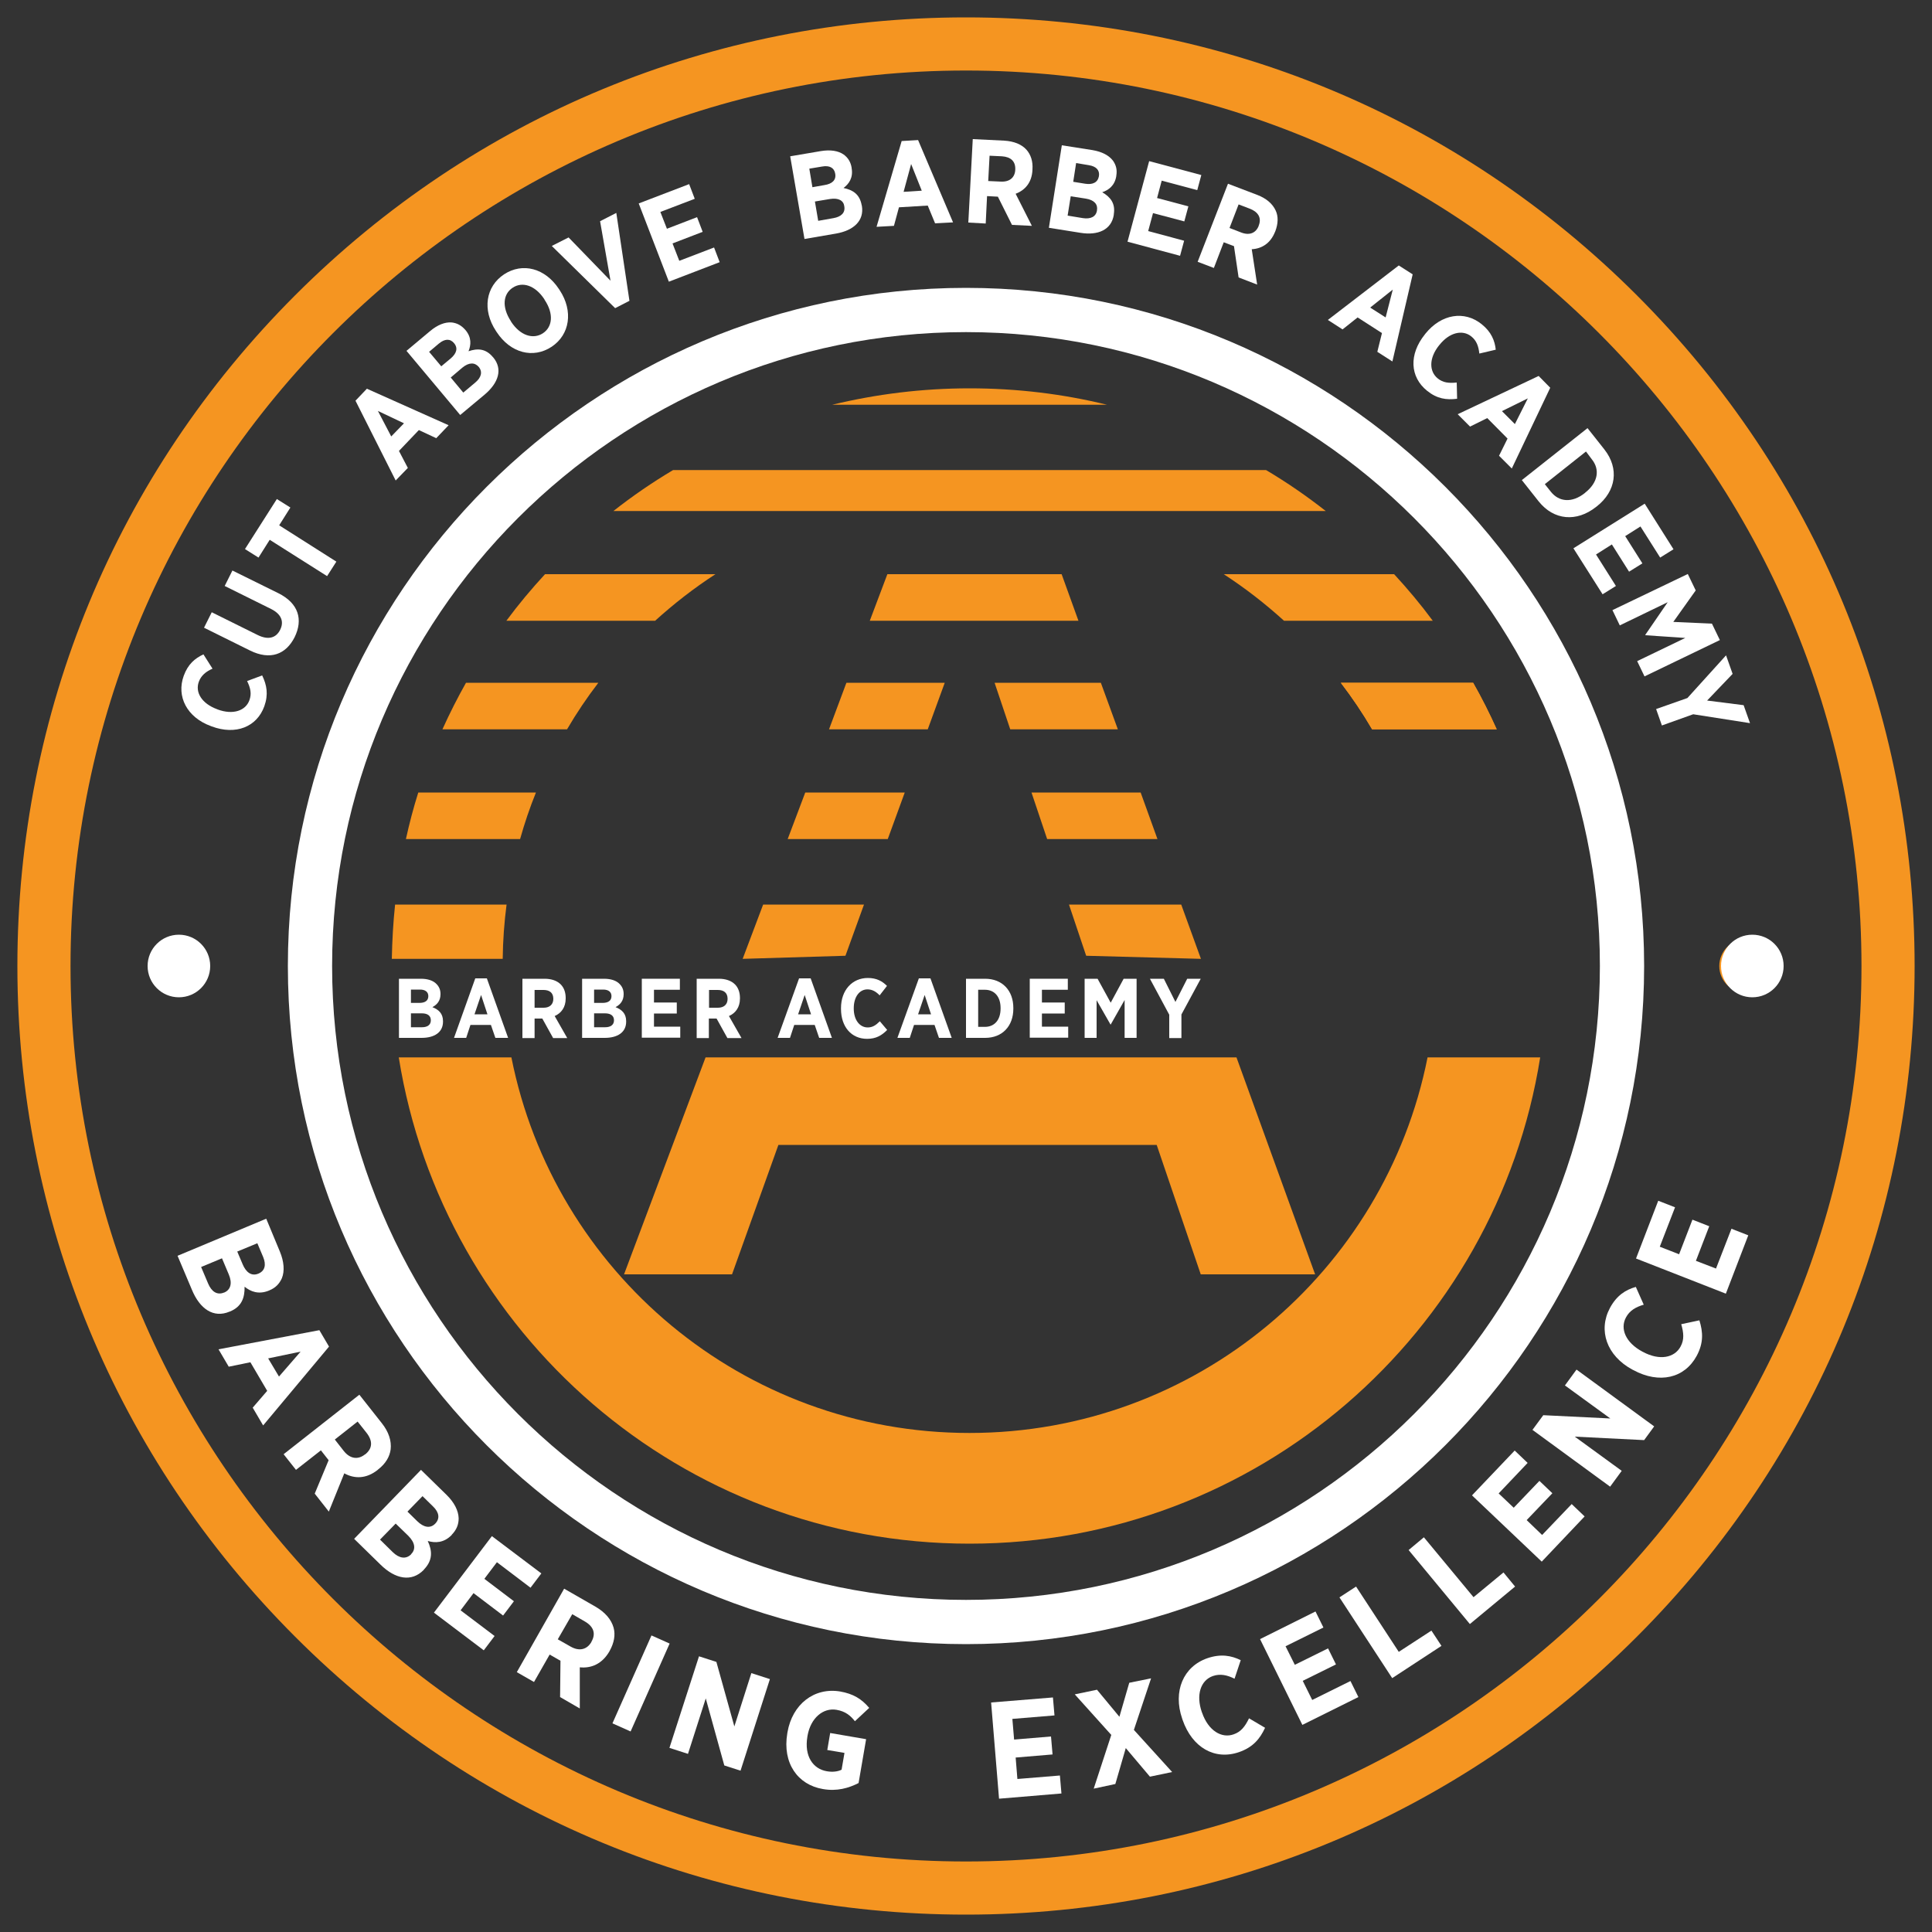<?xml version="1.0" encoding="utf-8"?>
<!-- Generator: Adobe Illustrator 21.0.2, SVG Export Plug-In . SVG Version: 6.00 Build 0)  -->
<svg version="1.1" id="Layer_1" xmlns="http://www.w3.org/2000/svg" xmlns:xlink="http://www.w3.org/1999/xlink" x="0px" y="0px"
	 viewBox="0 0 1000 1000" style="enable-background:new 0 0 1000 1000;" xml:space="preserve">
<rect x="0" y="0" width="1000" height="1000" fill="#333333" stroke="none"/>
<style type="text/css">
	.st0{fill:#F59521;}
	.st1{fill:#FFFFFF;}
</style>
<g>
	<path class="st0" d="M762.5,353.4H694c5.9,7.7,11.3,15.7,16.2,24.1h64.5C771,369.3,767,361.3,762.5,353.4z"/>
	<circle class="st0" cx="903.8" cy="500" r="13.9"/>
	<path class="st0" d="M738.9,547.3c-22,110.8-119.8,194.4-237.1,194.4s-215.1-83.5-237.1-194.4h-58.3C229.2,690,352.8,799,501.8,799
		S774.5,690,797.2,547.3H738.9z"/>
	<path class="st0" d="M204.5,468.2c-1,9.3-1.5,18.6-1.7,28.1h57.4c0.1-9.5,0.8-18.9,2-28.1H204.5z"/>
	<path class="st0" d="M241.2,353.4c-4.4,7.8-8.5,15.9-12.2,24.1h64.5c4.9-8.4,10.3-16.4,16.2-24.1H241.2z"/>
	<path class="st0" d="M721.6,297.2h-88.2c11.1,7.2,21.5,15.3,31.2,24.1h77C735.4,312.9,728.7,304.9,721.6,297.2z"/>
	<path class="st0" d="M501.8,201c-24.5,0-48.3,3-71.1,8.5H573C550.2,203.9,526.4,201,501.8,201z"/>
	<path class="st0" d="M655.3,243.3H348.4c-10.8,6.4-21.1,13.5-30.9,21.2h368.7C676.4,256.8,666.1,249.7,655.3,243.3z"/>
	<path class="st0" d="M282.1,297.2c-7.1,7.7-13.8,15.7-20,24.1h77c9.7-8.8,20.1-16.9,31.2-24.1H282.1z"/>
	<path class="st0" d="M762.5,353.4H694c5.9,7.7,11.3,15.7,16.2,24.1h64.5C771,369.3,767,361.3,762.5,353.4z"/>
	<path class="st0" d="M216.5,410.2c-2.5,7.9-4.6,15.9-6.4,24.1h59.1c2.3-8.2,5-16.2,8.2-24.1H216.5z"/>
	<polygon class="st0" points="590.4,410.2 533.9,410.2 542,434.3 599.1,434.3 	"/>
	<polygon class="st0" points="438.1,353.4 429.1,377.5 480.2,377.5 489,353.4 	"/>
	<polygon class="st0" points="549.5,297.2 459.3,297.2 450.2,321.3 558.2,321.3 	"/>
	<polygon class="st0" points="569.8,353.4 514.8,353.4 522.9,377.5 578.6,377.5 	"/>
	<polygon class="st0" points="416.8,410.2 407.7,434.3 459.5,434.3 468.3,410.2 	"/>
	<polygon class="st0" points="437.6,494.7 447.2,468.2 395,468.2 384.4,496.3 	"/>
	<polygon class="st0" points="611.4,468.2 553.3,468.2 562.2,494.7 621.6,496.3 	"/>
	<polygon class="st0" points="640,547.3 365.2,547.3 323,659.6 378.9,659.6 402.9,592.6 598.7,592.6 621.5,659.6 680.7,659.6 	"/>
	<g>
		<path class="st1" d="M500,851c-193.6,0-351-157.5-351-351s157.5-351,351-351s351,157.5,351,351S693.6,851,500,851z M500,171.9
			c-180.9,0-328.1,147.2-328.1,328.1c0,180.9,147.2,328.1,328.1,328.1S828.1,680.9,828.1,500C828.1,319.1,680.9,171.9,500,171.9z"/>
	</g>
	<g>
		<path class="st1" d="M137.8,630.8l7.1,17.1c2.1,5.1,2.5,10,1,13.7c-1.3,2.9-3.3,5-6.5,6.3l-0.2,0.1c-5.4,2.2-9.5,0.5-12.6-2
			c0.1,5.7-1.5,10.3-7.5,12.8l-0.3,0.1c-8.3,3.5-15.4-1.4-19.5-11.4L91.9,650L137.8,630.8z M118.4,659.6l-3.5-8.3l-10.8,4.5l3.6,8.5
			c1.8,4.3,4.7,6.2,8.3,4.7l0.1,0C119.3,667.6,120.4,664.3,118.4,659.6z M133.8,659.2c3.3-1.4,4.1-4.5,2.4-8.6l-3-7.1l-10.4,4.3
			l2.8,6.6C127.4,658.7,130.3,660.7,133.8,659.2L133.8,659.2z"/>
		<path class="st1" d="M165.3,688.5l5,8.5l-34.1,40.8l-5.4-9.2l7.5-8.7l-8.7-14.8l-11.2,2.3l-5.3-9L165.3,688.5z M144.4,712.5
			l11.2-12.9l-16.8,3.5L144.4,712.5z"/>
		<path class="st1" d="M186,721.9l11.6,14.7c3.6,4.5,5.1,9.2,4.6,13.6c-0.5,3.8-2.6,7.4-6.5,10.4l-0.2,0.2c-5.9,4.7-12,4.7-17.3,1.8
			l-8,19.8l-7.3-9.3l7.2-17.3l-4-5.1l-12.9,10.1l-6.4-8.1L186,721.9z M178,751.1c3.3,4.1,7.4,4.5,10.9,1.7l0.1,0
			c3.9-3.1,4-7,0.7-11.2l-4.6-5.8l-11.8,9.3L178,751.1z"/>
		<path class="st1" d="M217.9,760.8l13.2,12.9c4,3.9,6.2,8.2,6.3,12.2c0,3.2-1.1,5.9-3.5,8.4l-0.1,0.2c-4.1,4.2-8.6,4.2-12.4,3.1
			c2.4,5.2,2.6,10-1.9,14.7l-0.2,0.3c-6.3,6.4-14.7,4.8-22.4-2.8l-13.6-13.3L217.9,760.8z M211.3,794.9l-6.5-6.3l-8.1,8.3l6.6,6.5
			c3.3,3.2,6.8,3.8,9.5,1.1l0-0.1C215.3,801.9,214.9,798.5,211.3,794.9z M225.3,788.6c2.5-2.6,2-5.8-1.1-8.8l-5.5-5.4l-7.8,8l5.1,5
			C219.3,790.6,222.7,791.3,225.3,788.6L225.3,788.6z"/>
		<path class="st1" d="M254.6,795.1l25.6,19.3l-5.6,7.4l-17.4-13.2l-6.5,8.6l15.3,11.6l-5.6,7.4l-15.3-11.6l-6.7,8.9l17.6,13.3
			l-5.6,7.4l-25.8-19.5L254.6,795.1z"/>
		<path class="st1" d="M292,822.3l16.2,9.3c5,2.9,8.2,6.6,9.4,10.9c1,3.7,0.3,7.8-2.1,12.1l-0.1,0.2c-3.8,6.5-9.4,8.8-15.3,8.2
			l0,21.3l-10.2-5.9l0.2-18.8l-5.6-3.2l-8.1,14.2l-8.9-5.1L292,822.3z M295.4,852.3c4.6,2.6,8.5,1.4,10.7-2.4l0-0.1
			c2.5-4.3,1.1-8-3.5-10.6l-6.4-3.7l-7.5,13L295.4,852.3z"/>
		<path class="st1" d="M337.2,846.5l9.4,4.2l-20.2,45.5L317,892L337.2,846.5z"/>
		<path class="st1" d="M361.8,857.3l9,2.9l9.3,33.4l8.8-27.6l9.6,3.1l-15.2,47.4l-8.4-2.7l-9.6-34.7l-9.2,28.7l-9.6-3.1L361.8,857.3
			z"/>
		<path class="st1" d="M407.5,897.2l0.1-0.6c2.5-14.5,13.8-23.3,27.2-21.1c6.9,1.2,11.2,3.9,15.1,8.5l-7.4,6.9
			c-2.2-2.8-4.8-5.1-9.5-5.9c-7-1.2-13.4,4.3-15,13.3l-0.1,0.6c-1.7,10.1,2.9,16.7,10.1,17.9c2.9,0.5,5.6,0.2,7.6-0.8l1.5-8.7
			l-8.9-1.5l1.5-8.8l18.6,3.2l-3.9,22.7c-5.1,2.6-11.2,4.4-18.5,3.1C412.9,923.8,404.9,912.6,407.5,897.2z"/>
		<path class="st1" d="M513,881.2l32-2.6l0.8,9.3l-21.8,1.8l0.9,10.7l19.1-1.6l0.8,9.3l-19.1,1.6l0.9,11.1l22-1.8l0.8,9.3l-32.3,2.7
			L513,881.2z"/>
		<path class="st1" d="M595.8,868.7l-8.9,26.7l19.8,21.8l-11.5,2.4l-12.5-14.8l-5.4,18.6l-11.2,2.4l9.1-27.8l-18.9-21l11.5-2.4
			l11.6,14l5.1-17.6L595.8,868.7z"/>
		<path class="st1" d="M612.1,890.2l-0.2-0.6c-4.9-14.2,0.6-27,13-31.3c7-2.4,12.4-1.4,17.3,1l-3.2,9.6c-3.8-1.9-7.4-2.7-11.2-1.4
			c-6.3,2.2-8.9,9.7-5.7,18.8l0.1,0.2c3.2,9.3,10.1,13.4,16.3,11.2c3.8-1.3,5.9-4,8-8.3l8.3,4.9c-2.7,5.8-6.3,10.1-13.5,12.6
			C628.8,911.2,617.1,904.6,612.1,890.2z"/>
		<path class="st1" d="M652.2,848.4l28.7-14.3l4.1,8.3l-19.6,9.7l4.8,9.6l17.2-8.5l4.1,8.3l-17.2,8.5l4.9,9.9l19.8-9.8l4.1,8.3
			l-29,14.4L652.2,848.4z"/>
		<path class="st1" d="M693.3,826.8l8.6-5.6l22.1,33.8l16.9-11l5.2,7.9l-25.5,16.7L693.3,826.8z"/>
		<path class="st1" d="M729.1,802.3l7.9-6.6l25.7,31l15.5-12.8l6,7.3l-23.4,19.4L729.1,802.3z"/>
		<path class="st1" d="M761.9,774l22.1-23.2l6.7,6.4L775.7,773l7.8,7.4l13.3-13.9l6.7,6.4l-13.3,13.9l8,7.7l15.3-16l6.7,6.4
			L798,808.3L761.9,774z"/>
		<path class="st1" d="M793.2,740.1l5.6-7.6l34.7,1.7L810,717.1l6-8.2l40.2,29.4l-5.2,7.1l-35.9-1.8l24.3,17.7l-6,8.2L793.2,740.1z"
			/>
		<path class="st1" d="M845.5,709.2l-0.6-0.3c-13.3-7.2-17.8-20.3-11.6-31.9c3.5-6.5,8.1-9.4,13.4-10.9l4.1,9.2
			c-4.1,1.2-7.3,3-9.2,6.6c-3.2,5.9-0.1,13.1,8.5,17.7l0.2,0.1c8.7,4.7,16.5,3.1,19.6-2.8c1.9-3.5,1.6-7,0.3-11.5l9.4-2
			c1.9,6.1,2.2,11.7-1.4,18.4C871.9,713.4,858.9,716.4,845.5,709.2z"/>
		<path class="st1" d="M846.8,651.4l11.5-29.9l8.7,3.4l-7.9,20.4l10,3.9l6.9-17.9l8.7,3.4l-6.9,17.9l10.4,4l8-20.6l8.7,3.4
			l-11.6,30.2L846.8,651.4z"/>
	</g>
	<g>
		<path class="st1" d="M109.6,376l-0.5-0.2c-12.3-4.5-17.9-15.3-14-26c2.2-6.1,5.9-9.1,10.2-11.1l4.7,7.4c-3.4,1.5-5.9,3.5-7.1,6.8
			c-2,5.5,1.6,11.3,9.5,14.2l0.2,0.1c8.1,3,14.6,0.6,16.5-4.8c1.2-3.3,0.6-6.2-1.2-9.9l7.8-2.9c2.4,5,3.3,9.8,1.1,16
			C132.9,376.3,122,380.6,109.6,376z"/>
		<path class="st1" d="M129.4,336.7l-23.8-11.8l4-8l23.8,11.8c5.5,2.7,9.5,1.5,11.6-2.7c2.1-4.2,0.7-8.1-4.7-10.8l-24-11.9l4-8
			L144,307c10.7,5.3,12.9,13.8,8.5,22.8C148,338.7,139.9,341.9,129.4,336.7z"/>
		<path class="st1" d="M139.6,279.4l-5.8,9.2l-7-4.4l16.5-25.9l7,4.4l-5.8,9.2l29.6,18.8l-4.8,7.5L139.6,279.4z"/>
		<path class="st1" d="M184,207.4l5.9-6.2l42.3,18.9l-6.4,6.7l-9-4.2l-10.3,10.8l4.6,8.8l-6.3,6.5L184,207.4z M209.1,219.1
			l-13.5-6.4l6.9,13.2L209.1,219.1z"/>
		<path class="st1" d="M210.4,181.6l12.3-10.3c3.7-3.1,7.6-4.7,11.1-4.4c2.7,0.3,5,1.5,7,3.8l0.1,0.1c3.3,3.9,2.9,7.8,1.6,11
			c4.7-1.6,8.9-1.4,12.6,3l0.2,0.2c5,6,2.8,13.1-4.4,19.2l-12.7,10.6L210.4,181.6z M235,177.6c-2-2.4-4.8-2.3-7.8,0.2l-5.1,4.3
			l6.3,7.5l4.8-4C236.3,183,237.2,180.2,235,177.6L235,177.6z M239.3,190.3l-6,5.1l6.5,7.8l6.2-5.2c3.1-2.6,3.9-5.5,1.8-8.1l0,0
			C245.7,187.5,242.7,187.5,239.3,190.3z"/>
		<path class="st1" d="M257.1,171.9l-0.4-0.6c-7.2-10.9-5.3-23,4.2-29.3c9.6-6.3,21.3-3.2,28.4,7.6l0.4,0.6
			c7.1,10.8,5.3,23-4.2,29.3C275.9,185.8,264.2,182.7,257.1,171.9z M281.9,155.2l-0.2-0.4c-4.7-7.1-11.3-9.2-16.3-5.9
			c-5.1,3.3-5.7,10.1-1,17.3l0.2,0.4c4.7,7.1,11.3,9.2,16.4,5.9C286,169.2,286.7,162.4,281.9,155.2z"/>
		<path class="st1" d="M285.6,127.3l8.7-4.4l21.7,22.4l-5.4-30.8l8.4-4.3l6.8,45.5l-7.4,3.8L285.6,127.3z"/>
		<path class="st1" d="M330.6,105.3l26.1-10l2.9,7.6l-17.8,6.8l3.4,8.7l15.6-6l2.9,7.6l-15.6,6l3.5,9l18-6.9l2.9,7.6l-26.3,10.1
			L330.6,105.3z"/>
		<path class="st1" d="M409,80.9l15.9-2.7c4.8-0.8,9-0.2,11.8,1.8c2.2,1.6,3.6,3.8,4.1,6.8l0,0.2c0.9,5-1.4,8.2-4.2,10.3
			c4.9,1,8.4,3.3,9.4,8.9l0.1,0.3c1.3,7.7-4.2,12.8-13.4,14.4l-16.3,2.8L409,80.9z M432.3,89.9c-0.5-3.1-3-4.4-6.8-3.7l-6.6,1.1
			l1.6,9.6l6.2-1.1C430.7,95.2,432.9,93.2,432.3,89.9L432.3,89.9z M429.6,103l-7.8,1.3l1.7,10l7.9-1.4c4-0.7,6.2-2.8,5.6-6.1l0-0.1
			C436.6,103.8,434,102.3,429.6,103z"/>
		<path class="st1" d="M466.7,73l8.5-0.5l18.1,42.6l-9.3,0.5l-3.8-9.2l-14.9,0.9l-2.6,9.6l-9,0.5L466.7,73z M477.1,98.7l-5.5-13.8
			l-3.9,14.4L477.1,98.7z"/>
		<path class="st1" d="M503.5,72l16.3,0.8c5,0.3,9,1.9,11.5,4.7c2.2,2.5,3.4,5.9,3.1,10.2l0,0.2c-0.3,6.6-3.8,10.5-8.7,12.4
			l8.4,16.6l-10.3-0.5l-7.3-14.6l-5.6-0.3l-0.7,14.2l-9-0.5L503.5,72z M518.1,94c4.6,0.2,7.2-2.2,7.4-6.1l0-0.1
			c0.2-4.3-2.3-6.6-6.9-6.9l-6.4-0.3l-0.7,13.1L518.1,94z"/>
		<path class="st1" d="M549.6,75.2l15.9,2.5c4.8,0.8,8.5,2.7,10.6,5.5c1.6,2.3,2.2,4.7,1.7,7.7l0,0.2c-0.8,5-4,7.3-7.3,8.4
			c4.3,2.5,6.9,5.8,6,11.4l0,0.3c-1.2,7.7-8.1,10.8-17.3,9.3l-16.3-2.6L549.6,75.2z M562,102.8l-7.8-1.2l-1.6,10l7.9,1.3
			c4,0.6,6.8-0.7,7.3-4l0-0.1C568.3,105.8,566.4,103.5,562,102.8z M568.8,91.2c0.5-3.1-1.4-5.1-5.2-5.7l-6.6-1.1l-1.5,9.7l6.2,1
			C565.5,95.7,568.2,94.5,568.8,91.2L568.8,91.2z"/>
		<path class="st1" d="M594.8,83.4l27,7.2l-2.1,7.8l-18.4-4.9l-2.4,9l16.2,4.3l-2.1,7.8l-16.2-4.3l-2.5,9.3l18.6,5l-2.1,7.8
			l-27.2-7.3L594.8,83.4z"/>
		<path class="st1" d="M635.6,95.1l15.2,5.8c4.7,1.8,7.9,4.6,9.5,8.1c1.4,3,1.3,6.7-0.2,10.7l-0.1,0.2c-2.4,6.1-6.9,8.8-12.1,9.1
			l2.8,18.3l-9.6-3.7l-2.4-16.2l-5.3-2l-5.1,13.3l-8.4-3.2L635.6,95.1z M642.6,120.4c4.3,1.6,7.5,0.1,8.9-3.5l0-0.1
			c1.6-4-0.2-7-4.4-8.7l-6-2.3l-4.7,12.2L642.6,120.4z"/>
		<path class="st1" d="M724,137.4l7.2,4.6l-10.5,45.1l-7.8-5l2.4-9.7l-12.6-8.1l-7.8,6.2l-7.6-4.9L724,137.4z M717.2,164.3l3.7-14.4
			l-11.7,9.3L717.2,164.3z"/>
		<path class="st1" d="M737.5,173.1l0.3-0.4c8.2-10.2,20.2-12.1,29.1-4.9c5,4,6.8,8.5,7.3,13.2l-8.5,2c-0.4-3.7-1.4-6.7-4.2-8.9
			c-4.5-3.6-11.3-2.1-16.5,4.5l-0.1,0.1c-5.4,6.7-5.2,13.6-0.7,17.2c2.7,2.2,5.7,2.5,9.8,2.1l0.2,8.4c-5.6,0.7-10.4,0-15.5-4.1
			C729.7,195.1,729.2,183.4,737.5,173.1z"/>
		<path class="st1" d="M796.4,194.6l6,6.1l-19.9,41.8l-6.6-6.6l4.4-8.9l-10.5-10.6l-8.9,4.4l-6.4-6.4L796.4,194.6z M784.1,219.5
			l6.7-13.3l-13.4,6.6L784.1,219.5z"/>
		<path class="st1" d="M821.7,221.6l8.7,11c7.8,9.9,6.1,21.6-3.9,29.5l-0.4,0.3c-10,7.9-21.8,7-29.7-2.9l-8.7-11L821.7,221.6z
			 M820.9,233.7l-21.3,16.9l3.1,3.9c4.2,5.3,10.9,6,17.6,0.7l0.2-0.2c6.7-5.3,7.7-12,3.4-17.3L820.9,233.7z"/>
		<path class="st1" d="M851.3,260.7l14.9,23.6l-6.9,4.3l-10.2-16.1l-7.9,5l8.9,14.1l-6.9,4.3l-8.9-14.1l-8.2,5.2l10.3,16.3l-6.9,4.3
			l-15.1-23.8L851.3,260.7z"/>
		<path class="st1" d="M873.6,297.1l4.1,8.5l-11.6,16.3l20,0.9l4.1,8.5l-39,18.8l-3.8-7.9l24.9-12l-20.6-1.4l-0.1-0.2l11.6-16.9
			l-24.8,12l-3.8-7.9L873.6,297.1z"/>
		<path class="st1" d="M873.4,361.3l20-22.1l3.4,9.6l-13.2,13.8l18.9,2.4l3.3,9.3l-29.4-4.6l-16.2,5.8l-3-8.5L873.4,361.3z"/>
	</g>
	<g>
		<path class="st0" d="M500,991c-131.2,0-254.5-51.1-347.2-143.8C60.1,754.5,9,631.2,9,500s51.1-254.5,143.8-347.2S368.8,9,500,9
			s254.5,51.1,347.2,143.8C939.9,245.5,991,368.8,991,500s-51.1,254.5-143.8,347.2C754.5,939.9,631.2,991,500,991z M500,36.5
			C244.4,36.5,36.5,244.4,36.5,500c0,255.6,207.9,463.5,463.5,463.5c255.6,0,463.5-207.9,463.5-463.5
			C963.5,244.4,755.6,36.5,500,36.5z"/>
	</g>
	<circle class="st1" cx="92.6" cy="500" r="16.2"/>
	<circle class="st1" cx="907" cy="500" r="16.2"/>
	<g>
		<path class="st1" d="M206.5,506.6h11.4c3.4,0,6.3,0.9,8,2.7c1.4,1.4,2.1,3.1,2.1,5.2v0.1c0,3.6-2,5.5-4.2,6.7
			c3.3,1.3,5.5,3.3,5.5,7.3v0.2c0,5.5-4.4,8.4-11.1,8.4h-11.7V506.6z M221.7,515.6c0-2.2-1.6-3.4-4.3-3.4h-4.7v6.9h4.4
			C219.9,519.1,221.7,518,221.7,515.6L221.7,515.6z M218.3,524.5h-5.6v7.2h5.7c2.8,0,4.6-1.2,4.6-3.6v0
			C223,525.8,221.4,524.5,218.3,524.5z"/>
		<path class="st1" d="M246,506.4h6l11,30.8h-6.6l-2.3-6.7h-10.6l-2.2,6.7H235L246,506.4z M252.3,525l-3.3-10l-3.4,10H252.3z"/>
		<path class="st1" d="M270.4,506.6h11.5c3.5,0,6.4,1,8.3,2.9c1.7,1.7,2.6,4.1,2.6,7.1v0.2c0,4.6-2.3,7.6-5.7,9.1l6.5,11.4h-7.3
			l-5.6-10.1h-4v10.1h-6.3V506.6z M281.4,521.6c3.2,0,5-1.8,5-4.6v0c0-3.1-1.9-4.6-5.1-4.6h-4.6v9.2H281.4z"/>
		<path class="st1" d="M301.3,506.6h11.4c3.4,0,6.3,0.9,8,2.7c1.4,1.4,2.1,3.1,2.1,5.2v0.1c0,3.6-2,5.5-4.2,6.7
			c3.3,1.3,5.5,3.3,5.5,7.3v0.2c0,5.5-4.4,8.4-11.1,8.4h-11.7V506.6z M316.5,515.6c0-2.2-1.6-3.4-4.3-3.4h-4.7v6.9h4.4
			C314.7,519.1,316.5,518,316.5,515.6L316.5,515.6z M313.1,524.5h-5.6v7.2h5.7c2.8,0,4.6-1.2,4.6-3.6v0
			C317.8,525.8,316.2,524.5,313.1,524.5z"/>
		<path class="st1" d="M332.2,506.6h19.7v5.7h-13.4v6.6h11.8v5.7h-11.8v6.8h13.6v5.7h-19.9V506.6z"/>
		<path class="st1" d="M360.6,506.6h11.5c3.5,0,6.4,1,8.3,2.9c1.7,1.7,2.6,4.1,2.6,7.1v0.2c0,4.6-2.3,7.6-5.7,9.1l6.5,11.4h-7.3
			l-5.6-10.1h-4v10.1h-6.3V506.6z M371.6,521.6c3.2,0,5-1.8,5-4.6v0c0-3.1-1.9-4.6-5.1-4.6H367v9.2H371.6z"/>
		<path class="st1" d="M413.6,506.4h6l11,30.8H424l-2.3-6.7h-10.6l-2.2,6.7h-6.4L413.6,506.4z M419.8,525l-3.3-10l-3.4,10H419.8z"/>
		<path class="st1" d="M435.3,522.2v-0.4c0-9.3,5.8-15.6,13.9-15.6c4.6,0,7.5,1.7,9.9,4.1l-3.8,4.9c-1.8-1.9-3.8-3.1-6.3-3.1
			c-4.1,0-7.1,3.8-7.1,9.8v0.1c0,6.1,3.2,9.8,7.2,9.8c2.5,0,4.2-1.1,6.3-3.2l3.8,4.5c-2.8,2.8-5.7,4.6-10.4,4.6
			C440.7,537.7,435.3,531.5,435.3,522.2z"/>
		<path class="st1" d="M475.6,506.4h6l11,30.8h-6.6l-2.3-6.7h-10.6l-2.2,6.7h-6.4L475.6,506.4z M481.9,525l-3.3-10l-3.4,10H481.9z"
			/>
		<path class="st1" d="M500,506.6h9.9c8.9,0,14.6,6.1,14.6,15.1v0.4c0,9-5.7,15.1-14.6,15.1H500V506.6z M506.3,512.3v19.2h3.5
			c4.8,0,8.1-3.4,8.1-9.5v-0.2c0-6.1-3.3-9.5-8.1-9.5H506.3z"/>
		<path class="st1" d="M533,506.6h19.7v5.7h-13.4v6.6h11.8v5.7h-11.8v6.8h13.6v5.7H533V506.6z"/>
		<path class="st1" d="M561.4,506.6h6.7l6.8,12.4l6.7-12.4h6.7v30.6h-6.2v-19.6l-7.2,12.7h-0.1l-7.2-12.6v19.5h-6.2V506.6z"/>
		<path class="st1" d="M605.2,525.2l-10-18.6h7.2l6,12l6.1-12h7l-10,18.5v12.2h-6.3V525.2z"/>
	</g>
</g>
</svg>
